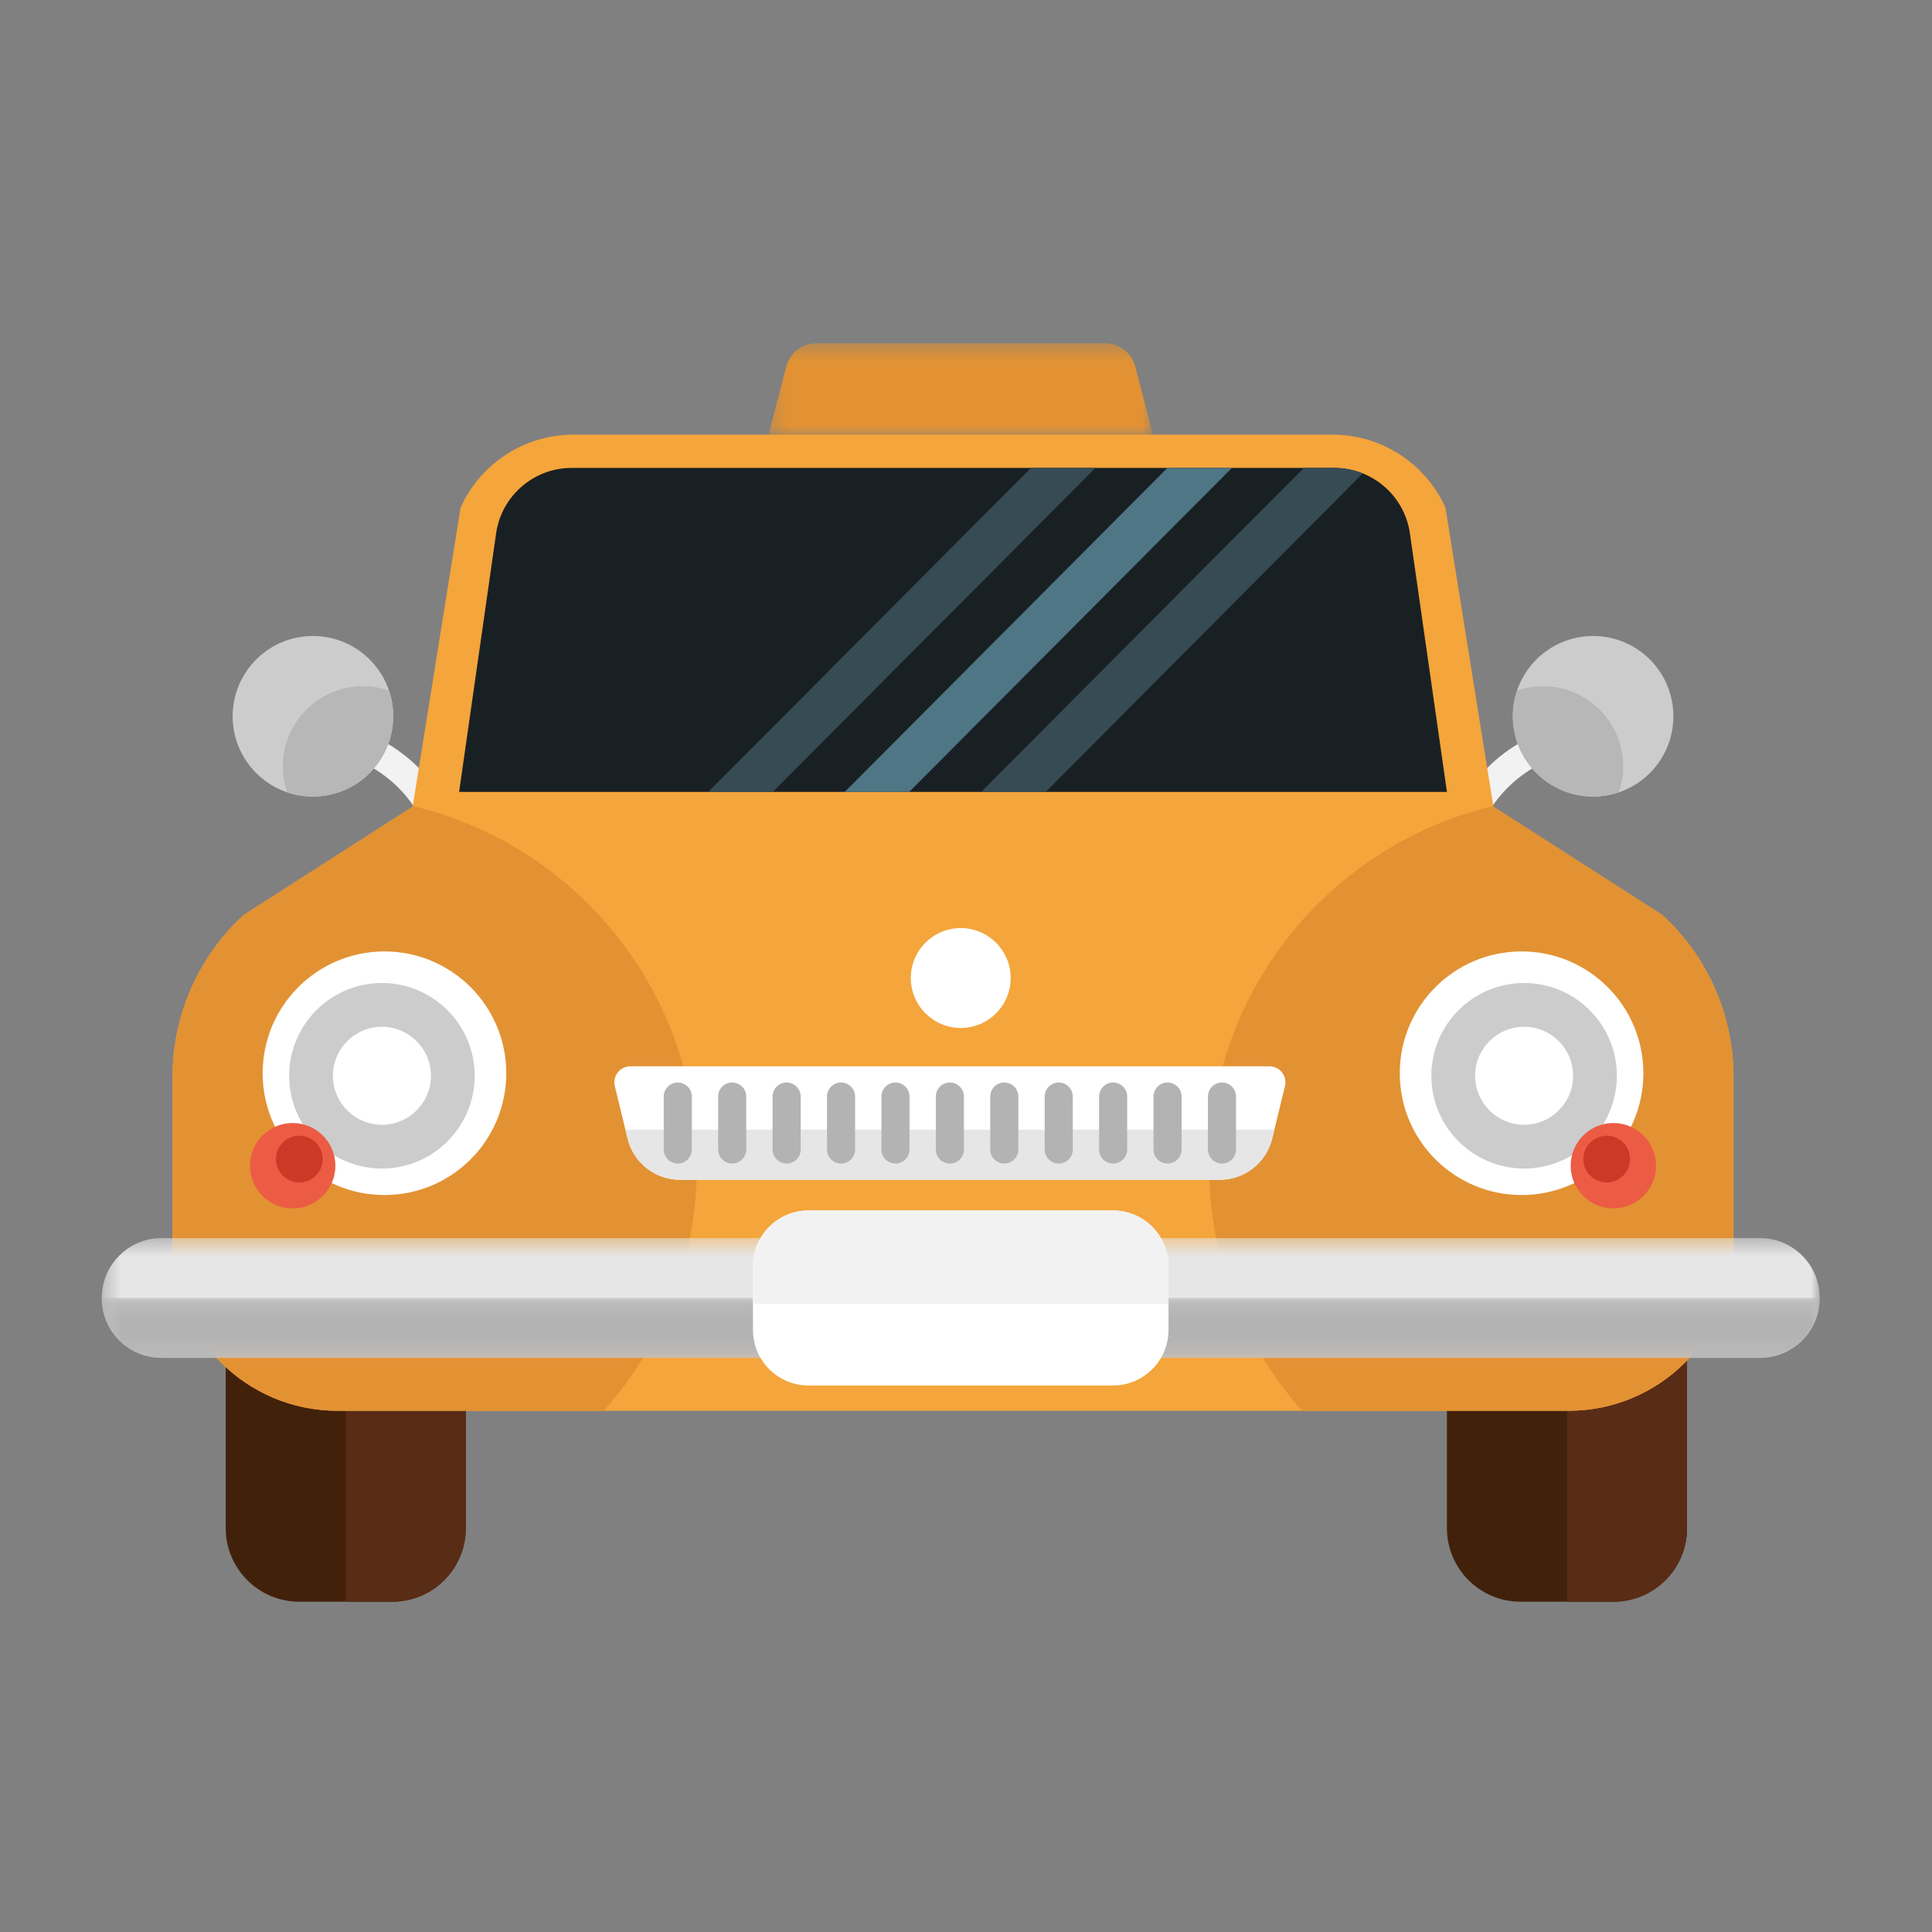 <?xml version="1.0" encoding="UTF-8"?>
<svg width="120px" height="120px" viewBox="0 0 120 120" version="1.1" xmlns="http://www.w3.org/2000/svg" xmlns:xlink="http://www.w3.org/1999/xlink">
    <rect x="0" y="0" width="120" height="120" fill="#808080" stroke="none"/>
    <!-- Generator: Sketch 51.1 (57501) - http://www.bohemiancoding.com/sketch -->
    <title>Car83</title>
    <desc>Created with Sketch.</desc>
    <defs>
        <polygon id="path-1" points="0.264 0.351 24.21 0.351 24.21 6.159 0.264 6.159"></polygon>
        <polygon id="path-3" points="0.319 0.384 107.028 0.384 107.028 7.827 0.319 7.827"></polygon>
        <polygon id="path-5" points="0.319 0.139 107.028 0.139 107.028 3.86 0.319 3.86"></polygon>
    </defs>
    <g id="Car83" stroke="none" stroke-width="1" fill="none" fill-rule="evenodd">
        <g id="Group" transform="translate(6, 20)">
            <g id="Group-64" transform="translate(41.437, 0.971)">
                <mask id="mask-2" fill="white">
                    <use xlink:href="#path-1"></use>
                </mask>
                <g id="Clip-63"></g>
                <path d="M24.21,6.159 L0.264,6.159 L1.399,1.802 C1.622,0.948 2.393,0.351 3.276,0.351 L21.197,0.351 C22.081,0.351 22.852,0.948 23.075,1.802 L24.21,6.159 Z" id="Fill-62" fill="#E29233" mask="url(#mask-2)"></path>
            </g>
            <path d="M21.049,33.888 C20.73,30.336 18.17,27.465 14.679,26.742 L12.167,26.222 L12.524,24.497 L15.035,25.017 C19.294,25.898 22.415,29.4 22.803,33.731 L21.049,33.888 Z" id="Fill-66" fill="#F2F2F2"></path>
            <path d="M18.423,24.49 C18.423,27.243 16.191,29.476 13.436,29.476 C10.682,29.476 8.45,27.243 8.45,24.49 C8.45,21.735 10.682,19.503 13.436,19.503 C16.191,19.503 18.423,21.735 18.423,24.49" id="Fill-68" fill="#CCCCCC"></path>
            <path d="M18.423,24.49 C18.423,23.929 18.326,23.392 18.155,22.889 C17.652,22.718 17.115,22.621 16.555,22.621 C13.801,22.621 11.568,24.854 11.568,27.607 C11.568,28.168 11.665,28.705 11.836,29.209 C12.338,29.379 12.876,29.476 13.436,29.476 C16.191,29.476 18.423,27.243 18.423,24.49" id="Fill-70" fill="#B7B7B7"></path>
            <path d="M85.339,33.888 C85.657,30.336 88.217,27.465 91.709,26.742 L94.22,26.222 L93.863,24.497 L91.352,25.017 C87.094,25.898 83.972,29.4 83.585,33.731 L85.339,33.888 Z" id="Fill-72" fill="#F2F2F2"></path>
            <path d="M87.964,24.49 C87.964,27.243 90.197,29.476 92.951,29.476 C95.705,29.476 97.937,27.243 97.937,24.49 C97.937,21.735 95.705,19.503 92.951,19.503 C90.197,19.503 87.964,21.735 87.964,24.49" id="Fill-74" fill="#CCCCCC"></path>
            <path d="M87.964,24.49 C87.964,23.929 88.061,23.392 88.232,22.889 C88.735,22.718 89.272,22.621 89.833,22.621 C92.586,22.621 94.819,24.854 94.819,27.607 C94.819,28.168 94.722,28.705 94.551,29.209 C94.049,29.379 93.512,29.476 92.951,29.476 C90.197,29.476 87.964,27.243 87.964,24.49" id="Fill-76" fill="#B7B7B7"></path>
            <path d="M18.363,79.486 L12.59,79.486 C10.066,79.486 8.019,77.439 8.019,74.916 L8.019,53.703 L22.933,53.703 L22.933,74.916 C22.933,77.439 20.887,79.486 18.363,79.486" id="Fill-78" fill="#42210B"></path>
            <path d="M22.933,74.916 L22.933,53.703 L15.476,53.703 L15.476,79.486 L18.363,79.486 C20.887,79.486 22.933,77.44 22.933,74.916" id="Fill-80" fill="#592C16"></path>
            <path d="M94.215,79.486 L88.442,79.486 C85.918,79.486 83.872,77.439 83.872,74.916 L83.872,53.703 L98.785,53.703 L98.785,74.916 C98.785,77.439 96.739,79.486 94.215,79.486" id="Fill-82" fill="#42210B"></path>
            <path d="M98.785,74.916 L98.785,53.703 L91.329,53.703 L91.329,79.486 L94.215,79.486 C96.739,79.486 98.785,77.44 98.785,74.916" id="Fill-84" fill="#592C16"></path>
            <path d="M97.248,36.828 L86.758,30.104 L83.78,11.532 C82.54,8.773 79.796,6.997 76.77,6.997 L29.617,6.997 C26.591,6.997 23.847,8.773 22.607,11.532 L19.629,30.104 L9.14,36.828 C6.32,39.411 4.716,43.06 4.716,46.883 L4.716,57.377 C4.716,63.038 9.304,67.627 14.966,67.627 L91.421,67.627 C97.082,67.627 101.672,63.038 101.672,57.377 L101.672,46.883 C101.672,43.06 100.067,39.411 97.248,36.828" id="Fill-86" fill="#F4A53B"></path>
            <path d="M19.636,30.064 L19.629,30.104 L9.139,36.828 C6.32,39.411 4.715,43.059 4.715,46.884 L4.715,57.377 C4.715,63.038 9.304,67.627 14.966,67.627 L31.51,67.627 C35.102,63.575 37.286,58.246 37.286,52.405 C37.286,41.552 29.755,32.463 19.636,30.064" id="Fill-88" fill="#E29233"></path>
            <path d="M101.672,57.377 L101.672,46.884 C101.672,43.059 100.066,39.411 97.248,36.828 L86.758,30.104 L86.752,30.064 C76.632,32.463 69.101,41.552 69.101,52.405 C69.101,58.246 71.285,63.575 74.876,67.627 L91.422,67.627 C97.083,67.627 101.672,63.038 101.672,57.377" id="Fill-90" fill="#E29233"></path>
            <g id="Group-94" transform="translate(0, 56.514)">
                <mask id="mask-4" fill="white">
                    <use xlink:href="#path-3"></use>
                </mask>
                <g id="Clip-93"></g>
                <path d="M103.307,7.827 L4.041,7.827 C1.985,7.827 0.319,6.161 0.319,4.106 C0.319,2.05 1.985,0.384 4.041,0.384 L103.307,0.384 C105.362,0.384 107.028,2.05 107.028,4.106 C107.028,6.161 105.362,7.827 103.307,7.827" id="Fill-92" fill="#E6E6E6" mask="url(#mask-4)"></path>
            </g>
            <g id="Group-97" transform="translate(0, 60.481)">
                <mask id="mask-6" fill="white">
                    <use xlink:href="#path-5"></use>
                </mask>
                <g id="Clip-96"></g>
                <path d="M4.041,3.86 L103.307,3.86 C105.362,3.86 107.028,2.194 107.028,0.139 L0.319,0.139 C0.319,2.194 1.985,3.86 4.041,3.86" id="Fill-95" fill="#B3B3B3" mask="url(#mask-6)"></path>
            </g>
            <path d="M80.942,46.661 C80.942,50.839 84.33,54.226 88.508,54.226 C92.686,54.226 96.073,50.839 96.073,46.661 C96.073,42.483 92.686,39.095 88.508,39.095 C84.33,39.095 80.942,42.483 80.942,46.661" id="Fill-98" fill="#FFFFFF"></path>
            <path d="M85.621,46.819 C85.621,48.497 86.987,49.862 88.665,49.862 C90.344,49.862 91.709,48.497 91.709,46.819 C91.709,45.14 90.344,43.775 88.665,43.775 C86.987,43.775 85.621,45.14 85.621,46.819 M82.903,46.819 C82.903,43.641 85.488,41.056 88.665,41.056 C91.842,41.056 94.427,43.641 94.427,46.819 C94.427,49.996 91.842,52.581 88.665,52.581 C85.488,52.581 82.903,49.996 82.903,46.819" id="Fill-100" fill="#CCCCCC"></path>
            <path d="M91.556,52.405 C91.556,53.87 92.743,55.058 94.209,55.058 C95.674,55.058 96.861,53.87 96.861,52.405 C96.861,50.94 95.674,49.753 94.209,49.753 C92.743,49.753 91.556,50.94 91.556,52.405" id="Fill-102" fill="#EC5C44"></path>
            <path d="M92.345,51.993 C92.345,52.795 92.995,53.444 93.796,53.444 C94.598,53.444 95.248,52.795 95.248,51.993 C95.248,51.191 94.598,50.541 93.796,50.541 C92.995,50.541 92.345,51.191 92.345,51.993" id="Fill-104" fill="#CC3A27"></path>
            <path d="M25.445,46.661 C25.445,50.839 22.058,54.226 17.88,54.226 C13.701,54.226 10.314,50.839 10.314,46.661 C10.314,42.483 13.701,39.095 17.88,39.095 C22.058,39.095 25.445,42.483 25.445,46.661" id="Fill-106" fill="#FFFFFF"></path>
            <path d="M17.722,43.775 C16.044,43.775 14.678,45.14 14.678,46.819 C14.678,48.497 16.044,49.863 17.722,49.863 C19.401,49.863 20.766,48.497 20.766,46.819 C20.766,45.14 19.401,43.775 17.722,43.775 M17.722,52.581 C14.545,52.581 11.96,49.996 11.96,46.819 C11.96,43.641 14.545,41.056 17.722,41.056 C20.899,41.056 23.484,43.641 23.484,46.819 C23.484,49.996 20.899,52.581 17.722,52.581" id="Fill-108" fill="#CCCCCC"></path>
            <path d="M14.831,52.405 C14.831,53.87 13.643,55.058 12.178,55.058 C10.713,55.058 9.526,53.87 9.526,52.405 C9.526,50.94 10.713,49.753 12.178,49.753 C13.643,49.753 14.831,50.94 14.831,52.405" id="Fill-110" fill="#EC5C44"></path>
            <path d="M14.043,51.993 C14.043,52.795 13.393,53.444 12.591,53.444 C11.789,53.444 11.139,52.795 11.139,51.993 C11.139,51.191 11.789,50.541 12.591,50.541 C13.393,50.541 14.043,51.191 14.043,51.993" id="Fill-112" fill="#CC3A27"></path>
            <path d="M83.872,29.188 L22.516,29.188 L24.822,13.078 C25.181,10.767 27.17,9.063 29.509,9.063 L76.879,9.063 C79.217,9.063 81.207,10.767 81.565,13.078 L83.872,29.188 Z" id="Fill-114" fill="#192024"></path>
            <path d="M63.131,66.055 L44.216,66.055 C42.312,66.055 40.769,64.512 40.769,62.608 L40.769,58.631 C40.769,56.728 42.312,55.185 44.216,55.185 L63.131,55.185 C65.035,55.185 66.578,56.728 66.578,58.631 L66.578,62.608 C66.578,64.512 65.035,66.055 63.131,66.055" id="Fill-116" fill="#FFFFFF"></path>
            <path d="M63.131,55.185 L44.216,55.185 C42.312,55.185 40.769,56.728 40.769,58.631 L40.769,60.983 L66.578,60.983 L66.578,58.631 C66.578,56.728 65.035,55.185 63.131,55.185" id="Fill-118" fill="#F2F2F2"></path>
            <polygon id="Fill-120" fill="#374B54" points="41.997 29.188 62.039 9.063 58.035 9.063 37.993 29.188"></polygon>
            <polygon id="Fill-122" fill="#4E7684" points="50.473 29.188 70.515 9.063 66.51 9.063 46.468 29.188"></polygon>
            <path d="M58.948,29.188 L78.642,9.406 C78.095,9.186 77.5,9.063 76.879,9.063 L74.985,9.063 L54.944,29.188 L58.948,29.188 Z" id="Fill-124" fill="#374B54"></path>
            <path d="M69.762,53.277 L36.235,53.277 C34.692,53.277 33.348,52.221 32.982,50.722 L32.186,47.462 C32.033,46.834 32.508,46.229 33.155,46.229 L72.843,46.229 C73.49,46.229 73.965,46.834 73.812,47.462 L73.016,50.722 C72.65,52.221 71.306,53.277 69.762,53.277" id="Fill-126" fill="#FFFFFF"></path>
            <path d="M36.236,53.276 L69.762,53.276 C71.306,53.276 72.65,52.221 73.016,50.722 L73.152,50.166 L32.847,50.166 L32.982,50.722 C33.348,52.221 34.692,53.276 36.236,53.276" id="Fill-128" fill="#E6E6E6"></path>
            <path d="M36.098,52.27 C35.616,52.27 35.226,51.879 35.226,51.397 L35.226,48.109 C35.226,47.627 35.616,47.236 36.098,47.236 C36.58,47.236 36.971,47.627 36.971,48.109 L36.971,51.397 C36.971,51.879 36.58,52.27 36.098,52.27" id="Fill-130" fill="#B3B3B3"></path>
            <path d="M39.478,52.27 C38.996,52.27 38.606,51.879 38.606,51.397 L38.606,48.109 C38.606,47.627 38.996,47.236 39.478,47.236 C39.96,47.236 40.351,47.627 40.351,48.109 L40.351,51.397 C40.351,51.879 39.96,52.27 39.478,52.27" id="Fill-132" fill="#B3B3B3"></path>
            <path d="M42.859,52.27 C42.376,52.27 41.986,51.879 41.986,51.397 L41.986,48.109 C41.986,47.627 42.376,47.236 42.859,47.236 C43.34,47.236 43.731,47.627 43.731,48.109 L43.731,51.397 C43.731,51.879 43.34,52.27 42.859,52.27" id="Fill-134" fill="#B3B3B3"></path>
            <path d="M46.239,52.27 C45.757,52.27 45.366,51.879 45.366,51.397 L45.366,48.109 C45.366,47.627 45.757,47.236 46.239,47.236 C46.721,47.236 47.111,47.627 47.111,48.109 L47.111,51.397 C47.111,51.879 46.721,52.27 46.239,52.27" id="Fill-136" fill="#B3B3B3"></path>
            <path d="M49.619,52.27 C49.137,52.27 48.747,51.879 48.747,51.397 L48.747,48.109 C48.747,47.627 49.137,47.236 49.619,47.236 C50.101,47.236 50.491,47.627 50.491,48.109 L50.491,51.397 C50.491,51.879 50.101,52.27 49.619,52.27" id="Fill-138" fill="#B3B3B3"></path>
            <path d="M52.999,52.27 C52.517,52.27 52.127,51.879 52.127,51.397 L52.127,48.109 C52.127,47.627 52.517,47.236 52.999,47.236 C53.481,47.236 53.871,47.627 53.871,48.109 L53.871,51.397 C53.871,51.879 53.481,52.27 52.999,52.27" id="Fill-140" fill="#B3B3B3"></path>
            <path d="M56.379,52.27 C55.897,52.27 55.506,51.879 55.506,51.397 L55.506,48.109 C55.506,47.627 55.897,47.236 56.379,47.236 C56.861,47.236 57.252,47.627 57.252,48.109 L57.252,51.397 C57.252,51.879 56.861,52.27 56.379,52.27" id="Fill-142" fill="#B3B3B3"></path>
            <path d="M59.759,52.27 C59.277,52.27 58.887,51.879 58.887,51.397 L58.887,48.109 C58.887,47.627 59.277,47.236 59.759,47.236 C60.241,47.236 60.632,47.627 60.632,48.109 L60.632,51.397 C60.632,51.879 60.241,52.27 59.759,52.27" id="Fill-144" fill="#B3B3B3"></path>
            <path d="M63.139,52.27 C62.657,52.27 62.267,51.879 62.267,51.397 L62.267,48.109 C62.267,47.627 62.657,47.236 63.139,47.236 C63.621,47.236 64.012,47.627 64.012,48.109 L64.012,51.397 C64.012,51.879 63.621,52.27 63.139,52.27" id="Fill-146" fill="#B3B3B3"></path>
            <path d="M66.519,52.27 C66.038,52.27 65.647,51.879 65.647,51.397 L65.647,48.109 C65.647,47.627 66.038,47.236 66.519,47.236 C67.002,47.236 67.392,47.627 67.392,48.109 L67.392,51.397 C67.392,51.879 67.002,52.27 66.519,52.27" id="Fill-148" fill="#B3B3B3"></path>
            <path d="M69.899,52.27 C69.418,52.27 69.027,51.879 69.027,51.397 L69.027,48.109 C69.027,47.627 69.418,47.236 69.899,47.236 C70.382,47.236 70.772,47.627 70.772,48.109 L70.772,51.397 C70.772,51.879 70.382,52.27 69.899,52.27" id="Fill-150" fill="#B3B3B3"></path>
            <path d="M56.775,40.747 C56.775,42.46 55.387,43.848 53.674,43.848 C51.961,43.848 50.572,42.46 50.572,40.747 C50.572,39.034 51.961,37.645 53.674,37.645 C55.387,37.645 56.775,39.034 56.775,40.747" id="Fill-152" fill="#FFFFFF"></path>
        </g>
    </g>
</svg>